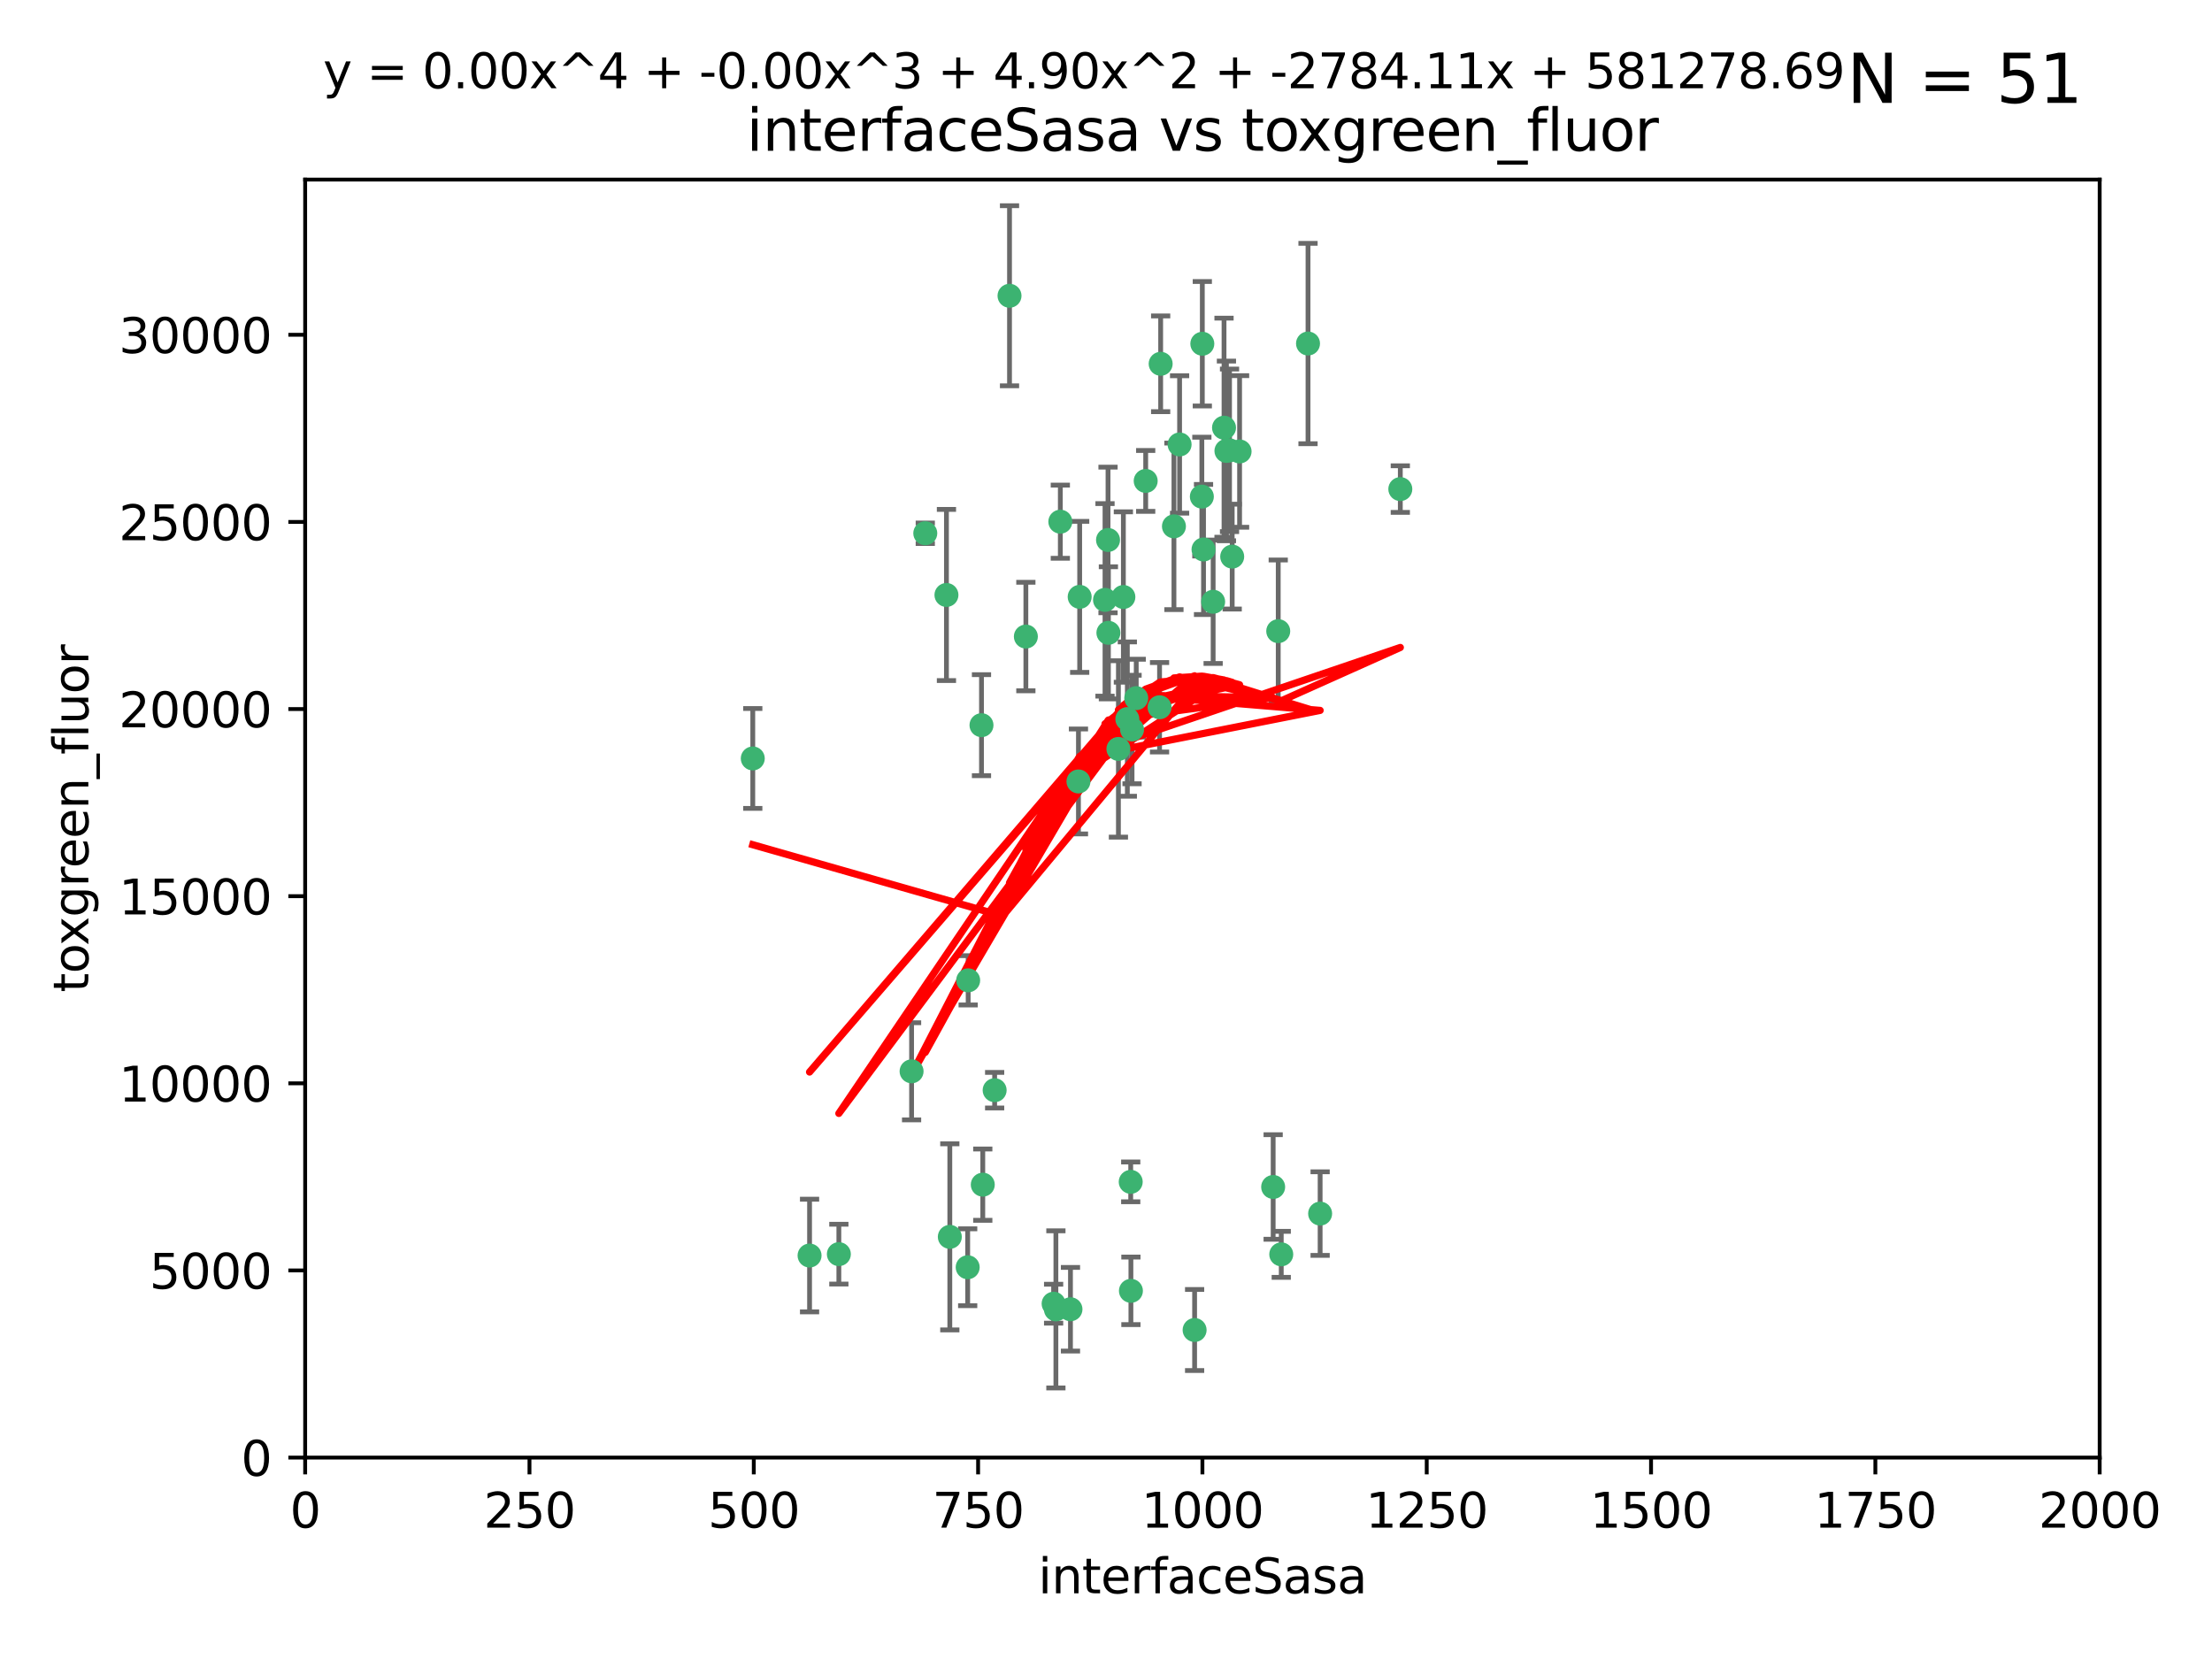 <?xml version="1.0" encoding="utf-8" standalone="no"?>
<!DOCTYPE svg PUBLIC "-//W3C//DTD SVG 1.1//EN"
  "http://www.w3.org/Graphics/SVG/1.1/DTD/svg11.dtd">
<svg xmlns:xlink="http://www.w3.org/1999/xlink" width="460.8pt" height="345.6pt" viewBox="0 0 460.8 345.6" xmlns="http://www.w3.org/2000/svg" version="1.1">
 <defs>
  <style type="text/css">*{stroke-linejoin: round; stroke-linecap: butt}</style>
 </defs>
 <g id="figure_1">
  <g id="patch_1">
   <path d="M 0 345.6 
L 460.8 345.6 
L 460.8 0 
L 0 0 
z
" style="fill: #ffffff"/>
  </g>
  <g id="axes_1">
   <g id="patch_2">
    <path d="M 63.571 303.64 
L 437.4 303.64 
L 437.4 37.411 
L 63.571 37.411 
z
" style="fill: #ffffff"/>
   </g>
   <g id="PathCollection_1">
    <defs>
     <path id="mde6f8f7a21" d="M 0 1.118 
C 0.297 1.118 0.581 1 0.791 0.791 
C 1 0.581 1.118 0.297 1.118 0 
C 1.118 -0.297 1 -0.581 0.791 -0.791 
C 0.581 -1 0.297 -1.118 0 -1.118 
C -0.297 -1.118 -0.581 -1 -0.791 -0.791 
C -1 -0.581 -1.118 -0.297 -1.118 0 
C -1.118 0.297 -1 0.581 -0.791 0.791 
C -0.581 1 -0.297 1.118 0 1.118 
z
" style="stroke: #3cb371"/>
    </defs>
    <g clip-path="url(#pea342c5868)">
     <use xlink:href="#mde6f8f7a21" x="272.484" y="71.562" style="fill: #3cb371; stroke: #3cb371"/>
     <use xlink:href="#mde6f8f7a21" x="266.28" y="131.48" style="fill: #3cb371; stroke: #3cb371"/>
     <use xlink:href="#mde6f8f7a21" x="250.716" y="114.467" style="fill: #3cb371; stroke: #3cb371"/>
     <use xlink:href="#mde6f8f7a21" x="254.987" y="89.097" style="fill: #3cb371; stroke: #3cb371"/>
     <use xlink:href="#mde6f8f7a21" x="220.886" y="108.676" style="fill: #3cb371; stroke: #3cb371"/>
     <use xlink:href="#mde6f8f7a21" x="174.75" y="261.259" style="fill: #3cb371; stroke: #3cb371"/>
     <use xlink:href="#mde6f8f7a21" x="241.787" y="75.786" style="fill: #3cb371; stroke: #3cb371"/>
     <use xlink:href="#mde6f8f7a21" x="252.721" y="125.356" style="fill: #3cb371; stroke: #3cb371"/>
     <use xlink:href="#mde6f8f7a21" x="258.229" y="94.046" style="fill: #3cb371; stroke: #3cb371"/>
     <use xlink:href="#mde6f8f7a21" x="232.987" y="156.019" style="fill: #3cb371; stroke: #3cb371"/>
     <use xlink:href="#mde6f8f7a21" x="241.557" y="147.335" style="fill: #3cb371; stroke: #3cb371"/>
     <use xlink:href="#mde6f8f7a21" x="230.194" y="124.965" style="fill: #3cb371; stroke: #3cb371"/>
     <use xlink:href="#mde6f8f7a21" x="255.489" y="93.933" style="fill: #3cb371; stroke: #3cb371"/>
     <use xlink:href="#mde6f8f7a21" x="256.689" y="115.953" style="fill: #3cb371; stroke: #3cb371"/>
     <use xlink:href="#mde6f8f7a21" x="244.553" y="109.646" style="fill: #3cb371; stroke: #3cb371"/>
     <use xlink:href="#mde6f8f7a21" x="250.368" y="103.453" style="fill: #3cb371; stroke: #3cb371"/>
     <use xlink:href="#mde6f8f7a21" x="256.134" y="93.812" style="fill: #3cb371; stroke: #3cb371"/>
     <use xlink:href="#mde6f8f7a21" x="234.02" y="124.367" style="fill: #3cb371; stroke: #3cb371"/>
     <use xlink:href="#mde6f8f7a21" x="238.669" y="100.184" style="fill: #3cb371; stroke: #3cb371"/>
     <use xlink:href="#mde6f8f7a21" x="245.731" y="92.588" style="fill: #3cb371; stroke: #3cb371"/>
     <use xlink:href="#mde6f8f7a21" x="266.908" y="261.303" style="fill: #3cb371; stroke: #3cb371"/>
     <use xlink:href="#mde6f8f7a21" x="291.711" y="101.886" style="fill: #3cb371; stroke: #3cb371"/>
     <use xlink:href="#mde6f8f7a21" x="224.916" y="124.337" style="fill: #3cb371; stroke: #3cb371"/>
     <use xlink:href="#mde6f8f7a21" x="250.465" y="71.61" style="fill: #3cb371; stroke: #3cb371"/>
     <use xlink:href="#mde6f8f7a21" x="204.462" y="151.067" style="fill: #3cb371; stroke: #3cb371"/>
     <use xlink:href="#mde6f8f7a21" x="201.688" y="204.22" style="fill: #3cb371; stroke: #3cb371"/>
     <use xlink:href="#mde6f8f7a21" x="204.731" y="246.787" style="fill: #3cb371; stroke: #3cb371"/>
     <use xlink:href="#mde6f8f7a21" x="192.753" y="111.087" style="fill: #3cb371; stroke: #3cb371"/>
     <use xlink:href="#mde6f8f7a21" x="230.822" y="112.487" style="fill: #3cb371; stroke: #3cb371"/>
     <use xlink:href="#mde6f8f7a21" x="210.301" y="61.614" style="fill: #3cb371; stroke: #3cb371"/>
     <use xlink:href="#mde6f8f7a21" x="224.662" y="162.792" style="fill: #3cb371; stroke: #3cb371"/>
     <use xlink:href="#mde6f8f7a21" x="275.007" y="252.814" style="fill: #3cb371; stroke: #3cb371"/>
     <use xlink:href="#mde6f8f7a21" x="236.699" y="145.439" style="fill: #3cb371; stroke: #3cb371"/>
     <use xlink:href="#mde6f8f7a21" x="265.222" y="247.267" style="fill: #3cb371; stroke: #3cb371"/>
     <use xlink:href="#mde6f8f7a21" x="230.901" y="131.829" style="fill: #3cb371; stroke: #3cb371"/>
     <use xlink:href="#mde6f8f7a21" x="213.706" y="132.603" style="fill: #3cb371; stroke: #3cb371"/>
     <use xlink:href="#mde6f8f7a21" x="235.59" y="268.906" style="fill: #3cb371; stroke: #3cb371"/>
     <use xlink:href="#mde6f8f7a21" x="201.587" y="263.993" style="fill: #3cb371; stroke: #3cb371"/>
     <use xlink:href="#mde6f8f7a21" x="219.488" y="271.584" style="fill: #3cb371; stroke: #3cb371"/>
     <use xlink:href="#mde6f8f7a21" x="248.859" y="277.063" style="fill: #3cb371; stroke: #3cb371"/>
     <use xlink:href="#mde6f8f7a21" x="235.826" y="151.97" style="fill: #3cb371; stroke: #3cb371"/>
     <use xlink:href="#mde6f8f7a21" x="219.963" y="272.768" style="fill: #3cb371; stroke: #3cb371"/>
     <use xlink:href="#mde6f8f7a21" x="189.899" y="223.176" style="fill: #3cb371; stroke: #3cb371"/>
     <use xlink:href="#mde6f8f7a21" x="197.864" y="257.661" style="fill: #3cb371; stroke: #3cb371"/>
     <use xlink:href="#mde6f8f7a21" x="234.846" y="149.795" style="fill: #3cb371; stroke: #3cb371"/>
     <use xlink:href="#mde6f8f7a21" x="168.647" y="261.551" style="fill: #3cb371; stroke: #3cb371"/>
     <use xlink:href="#mde6f8f7a21" x="223" y="272.741" style="fill: #3cb371; stroke: #3cb371"/>
     <use xlink:href="#mde6f8f7a21" x="197.163" y="123.943" style="fill: #3cb371; stroke: #3cb371"/>
     <use xlink:href="#mde6f8f7a21" x="235.549" y="246.204" style="fill: #3cb371; stroke: #3cb371"/>
     <use xlink:href="#mde6f8f7a21" x="207.202" y="227.107" style="fill: #3cb371; stroke: #3cb371"/>
     <use xlink:href="#mde6f8f7a21" x="156.817" y="157.999" style="fill: #3cb371; stroke: #3cb371"/>
    </g>
   </g>
   <g id="matplotlib.axis_1">
    <g id="xtick_1">
     <g id="line2d_1">
      <defs>
       <path id="m8b18b8b8ef" d="M 0 0 
L 0 3.5 
" style="stroke: #000000; stroke-width: 0.8"/>
      </defs>
      <g>
       <use xlink:href="#m8b18b8b8ef" x="63.571" y="303.64" style="stroke: #000000; stroke-width: 0.8"/>
      </g>
     </g>
     <g id="text_1">
      <!-- 0 -->
      <g transform="translate(60.39 318.238)scale(0.1 -0.1)">
       <defs>
        <path id="DejaVuSans-30" d="M 2034 4250 
Q 1547 4250 1301 3770 
Q 1056 3291 1056 2328 
Q 1056 1369 1301 889 
Q 1547 409 2034 409 
Q 2525 409 2770 889 
Q 3016 1369 3016 2328 
Q 3016 3291 2770 3770 
Q 2525 4250 2034 4250 
z
M 2034 4750 
Q 2819 4750 3233 4129 
Q 3647 3509 3647 2328 
Q 3647 1150 3233 529 
Q 2819 -91 2034 -91 
Q 1250 -91 836 529 
Q 422 1150 422 2328 
Q 422 3509 836 4129 
Q 1250 4750 2034 4750 
z
" transform="scale(0.016)"/>
       </defs>
       <use xlink:href="#DejaVuSans-30"/>
      </g>
     </g>
    </g>
    <g id="xtick_2">
     <g id="line2d_2">
      <g>
       <use xlink:href="#m8b18b8b8ef" x="110.3" y="303.64" style="stroke: #000000; stroke-width: 0.8"/>
      </g>
     </g>
     <g id="text_2">
      <!-- 250 -->
      <g transform="translate(100.756 318.238)scale(0.1 -0.1)">
       <defs>
        <path id="DejaVuSans-32" d="M 1228 531 
L 3431 531 
L 3431 0 
L 469 0 
L 469 531 
Q 828 903 1448 1529 
Q 2069 2156 2228 2338 
Q 2531 2678 2651 2914 
Q 2772 3150 2772 3378 
Q 2772 3750 2511 3984 
Q 2250 4219 1831 4219 
Q 1534 4219 1204 4116 
Q 875 4013 500 3803 
L 500 4441 
Q 881 4594 1212 4672 
Q 1544 4750 1819 4750 
Q 2544 4750 2975 4387 
Q 3406 4025 3406 3419 
Q 3406 3131 3298 2873 
Q 3191 2616 2906 2266 
Q 2828 2175 2409 1742 
Q 1991 1309 1228 531 
z
" transform="scale(0.016)"/>
        <path id="DejaVuSans-35" d="M 691 4666 
L 3169 4666 
L 3169 4134 
L 1269 4134 
L 1269 2991 
Q 1406 3038 1543 3061 
Q 1681 3084 1819 3084 
Q 2600 3084 3056 2656 
Q 3513 2228 3513 1497 
Q 3513 744 3044 326 
Q 2575 -91 1722 -91 
Q 1428 -91 1123 -41 
Q 819 9 494 109 
L 494 744 
Q 775 591 1075 516 
Q 1375 441 1709 441 
Q 2250 441 2565 725 
Q 2881 1009 2881 1497 
Q 2881 1984 2565 2268 
Q 2250 2553 1709 2553 
Q 1456 2553 1204 2497 
Q 953 2441 691 2322 
L 691 4666 
z
" transform="scale(0.016)"/>
       </defs>
       <use xlink:href="#DejaVuSans-32"/>
       <use xlink:href="#DejaVuSans-35" x="63.623"/>
       <use xlink:href="#DejaVuSans-30" x="127.246"/>
      </g>
     </g>
    </g>
    <g id="xtick_3">
     <g id="line2d_3">
      <g>
       <use xlink:href="#m8b18b8b8ef" x="157.028" y="303.64" style="stroke: #000000; stroke-width: 0.8"/>
      </g>
     </g>
     <g id="text_3">
      <!-- 500 -->
      <g transform="translate(147.485 318.238)scale(0.1 -0.1)">
       <use xlink:href="#DejaVuSans-35"/>
       <use xlink:href="#DejaVuSans-30" x="63.623"/>
       <use xlink:href="#DejaVuSans-30" x="127.246"/>
      </g>
     </g>
    </g>
    <g id="xtick_4">
     <g id="line2d_4">
      <g>
       <use xlink:href="#m8b18b8b8ef" x="203.757" y="303.64" style="stroke: #000000; stroke-width: 0.8"/>
      </g>
     </g>
     <g id="text_4">
      <!-- 750 -->
      <g transform="translate(194.213 318.238)scale(0.1 -0.1)">
       <defs>
        <path id="DejaVuSans-37" d="M 525 4666 
L 3525 4666 
L 3525 4397 
L 1831 0 
L 1172 0 
L 2766 4134 
L 525 4134 
L 525 4666 
z
" transform="scale(0.016)"/>
       </defs>
       <use xlink:href="#DejaVuSans-37"/>
       <use xlink:href="#DejaVuSans-35" x="63.623"/>
       <use xlink:href="#DejaVuSans-30" x="127.246"/>
      </g>
     </g>
    </g>
    <g id="xtick_5">
     <g id="line2d_5">
      <g>
       <use xlink:href="#m8b18b8b8ef" x="250.486" y="303.64" style="stroke: #000000; stroke-width: 0.8"/>
      </g>
     </g>
     <g id="text_5">
      <!-- 1000 -->
      <g transform="translate(237.761 318.238)scale(0.1 -0.1)">
       <defs>
        <path id="DejaVuSans-31" d="M 794 531 
L 1825 531 
L 1825 4091 
L 703 3866 
L 703 4441 
L 1819 4666 
L 2450 4666 
L 2450 531 
L 3481 531 
L 3481 0 
L 794 0 
L 794 531 
z
" transform="scale(0.016)"/>
       </defs>
       <use xlink:href="#DejaVuSans-31"/>
       <use xlink:href="#DejaVuSans-30" x="63.623"/>
       <use xlink:href="#DejaVuSans-30" x="127.246"/>
       <use xlink:href="#DejaVuSans-30" x="190.869"/>
      </g>
     </g>
    </g>
    <g id="xtick_6">
     <g id="line2d_6">
      <g>
       <use xlink:href="#m8b18b8b8ef" x="297.214" y="303.64" style="stroke: #000000; stroke-width: 0.8"/>
      </g>
     </g>
     <g id="text_6">
      <!-- 1250 -->
      <g transform="translate(284.489 318.238)scale(0.1 -0.1)">
       <use xlink:href="#DejaVuSans-31"/>
       <use xlink:href="#DejaVuSans-32" x="63.623"/>
       <use xlink:href="#DejaVuSans-35" x="127.246"/>
       <use xlink:href="#DejaVuSans-30" x="190.869"/>
      </g>
     </g>
    </g>
    <g id="xtick_7">
     <g id="line2d_7">
      <g>
       <use xlink:href="#m8b18b8b8ef" x="343.943" y="303.64" style="stroke: #000000; stroke-width: 0.8"/>
      </g>
     </g>
     <g id="text_7">
      <!-- 1500 -->
      <g transform="translate(331.218 318.238)scale(0.1 -0.1)">
       <use xlink:href="#DejaVuSans-31"/>
       <use xlink:href="#DejaVuSans-35" x="63.623"/>
       <use xlink:href="#DejaVuSans-30" x="127.246"/>
       <use xlink:href="#DejaVuSans-30" x="190.869"/>
      </g>
     </g>
    </g>
    <g id="xtick_8">
     <g id="line2d_8">
      <g>
       <use xlink:href="#m8b18b8b8ef" x="390.671" y="303.64" style="stroke: #000000; stroke-width: 0.8"/>
      </g>
     </g>
     <g id="text_8">
      <!-- 1750 -->
      <g transform="translate(377.946 318.238)scale(0.1 -0.1)">
       <use xlink:href="#DejaVuSans-31"/>
       <use xlink:href="#DejaVuSans-37" x="63.623"/>
       <use xlink:href="#DejaVuSans-35" x="127.246"/>
       <use xlink:href="#DejaVuSans-30" x="190.869"/>
      </g>
     </g>
    </g>
    <g id="xtick_9">
     <g id="line2d_9">
      <g>
       <use xlink:href="#m8b18b8b8ef" x="437.4" y="303.64" style="stroke: #000000; stroke-width: 0.8"/>
      </g>
     </g>
     <g id="text_9">
      <!-- 2000 -->
      <g transform="translate(424.675 318.238)scale(0.1 -0.1)">
       <use xlink:href="#DejaVuSans-32"/>
       <use xlink:href="#DejaVuSans-30" x="63.623"/>
       <use xlink:href="#DejaVuSans-30" x="127.246"/>
       <use xlink:href="#DejaVuSans-30" x="190.869"/>
      </g>
     </g>
    </g>
    <g id="text_10">
     <!-- interfaceSasa -->
     <g transform="translate(216.279 331.917)scale(0.1 -0.1)">
      <defs>
       <path id="DejaVuSans-69" d="M 603 3500 
L 1178 3500 
L 1178 0 
L 603 0 
L 603 3500 
z
M 603 4863 
L 1178 4863 
L 1178 4134 
L 603 4134 
L 603 4863 
z
" transform="scale(0.016)"/>
       <path id="DejaVuSans-6e" d="M 3513 2113 
L 3513 0 
L 2938 0 
L 2938 2094 
Q 2938 2591 2744 2837 
Q 2550 3084 2163 3084 
Q 1697 3084 1428 2787 
Q 1159 2491 1159 1978 
L 1159 0 
L 581 0 
L 581 3500 
L 1159 3500 
L 1159 2956 
Q 1366 3272 1645 3428 
Q 1925 3584 2291 3584 
Q 2894 3584 3203 3211 
Q 3513 2838 3513 2113 
z
" transform="scale(0.016)"/>
       <path id="DejaVuSans-74" d="M 1172 4494 
L 1172 3500 
L 2356 3500 
L 2356 3053 
L 1172 3053 
L 1172 1153 
Q 1172 725 1289 603 
Q 1406 481 1766 481 
L 2356 481 
L 2356 0 
L 1766 0 
Q 1100 0 847 248 
Q 594 497 594 1153 
L 594 3053 
L 172 3053 
L 172 3500 
L 594 3500 
L 594 4494 
L 1172 4494 
z
" transform="scale(0.016)"/>
       <path id="DejaVuSans-65" d="M 3597 1894 
L 3597 1613 
L 953 1613 
Q 991 1019 1311 708 
Q 1631 397 2203 397 
Q 2534 397 2845 478 
Q 3156 559 3463 722 
L 3463 178 
Q 3153 47 2828 -22 
Q 2503 -91 2169 -91 
Q 1331 -91 842 396 
Q 353 884 353 1716 
Q 353 2575 817 3079 
Q 1281 3584 2069 3584 
Q 2775 3584 3186 3129 
Q 3597 2675 3597 1894 
z
M 3022 2063 
Q 3016 2534 2758 2815 
Q 2500 3097 2075 3097 
Q 1594 3097 1305 2825 
Q 1016 2553 972 2059 
L 3022 2063 
z
" transform="scale(0.016)"/>
       <path id="DejaVuSans-72" d="M 2631 2963 
Q 2534 3019 2420 3045 
Q 2306 3072 2169 3072 
Q 1681 3072 1420 2755 
Q 1159 2438 1159 1844 
L 1159 0 
L 581 0 
L 581 3500 
L 1159 3500 
L 1159 2956 
Q 1341 3275 1631 3429 
Q 1922 3584 2338 3584 
Q 2397 3584 2469 3576 
Q 2541 3569 2628 3553 
L 2631 2963 
z
" transform="scale(0.016)"/>
       <path id="DejaVuSans-66" d="M 2375 4863 
L 2375 4384 
L 1825 4384 
Q 1516 4384 1395 4259 
Q 1275 4134 1275 3809 
L 1275 3500 
L 2222 3500 
L 2222 3053 
L 1275 3053 
L 1275 0 
L 697 0 
L 697 3053 
L 147 3053 
L 147 3500 
L 697 3500 
L 697 3744 
Q 697 4328 969 4595 
Q 1241 4863 1831 4863 
L 2375 4863 
z
" transform="scale(0.016)"/>
       <path id="DejaVuSans-61" d="M 2194 1759 
Q 1497 1759 1228 1600 
Q 959 1441 959 1056 
Q 959 750 1161 570 
Q 1363 391 1709 391 
Q 2188 391 2477 730 
Q 2766 1069 2766 1631 
L 2766 1759 
L 2194 1759 
z
M 3341 1997 
L 3341 0 
L 2766 0 
L 2766 531 
Q 2569 213 2275 61 
Q 1981 -91 1556 -91 
Q 1019 -91 701 211 
Q 384 513 384 1019 
Q 384 1609 779 1909 
Q 1175 2209 1959 2209 
L 2766 2209 
L 2766 2266 
Q 2766 2663 2505 2880 
Q 2244 3097 1772 3097 
Q 1472 3097 1187 3025 
Q 903 2953 641 2809 
L 641 3341 
Q 956 3463 1253 3523 
Q 1550 3584 1831 3584 
Q 2591 3584 2966 3190 
Q 3341 2797 3341 1997 
z
" transform="scale(0.016)"/>
       <path id="DejaVuSans-63" d="M 3122 3366 
L 3122 2828 
Q 2878 2963 2633 3030 
Q 2388 3097 2138 3097 
Q 1578 3097 1268 2742 
Q 959 2388 959 1747 
Q 959 1106 1268 751 
Q 1578 397 2138 397 
Q 2388 397 2633 464 
Q 2878 531 3122 666 
L 3122 134 
Q 2881 22 2623 -34 
Q 2366 -91 2075 -91 
Q 1284 -91 818 406 
Q 353 903 353 1747 
Q 353 2603 823 3093 
Q 1294 3584 2113 3584 
Q 2378 3584 2631 3529 
Q 2884 3475 3122 3366 
z
" transform="scale(0.016)"/>
       <path id="DejaVuSans-53" d="M 3425 4513 
L 3425 3897 
Q 3066 4069 2747 4153 
Q 2428 4238 2131 4238 
Q 1616 4238 1336 4038 
Q 1056 3838 1056 3469 
Q 1056 3159 1242 3001 
Q 1428 2844 1947 2747 
L 2328 2669 
Q 3034 2534 3370 2195 
Q 3706 1856 3706 1288 
Q 3706 609 3251 259 
Q 2797 -91 1919 -91 
Q 1588 -91 1214 -16 
Q 841 59 441 206 
L 441 856 
Q 825 641 1194 531 
Q 1563 422 1919 422 
Q 2459 422 2753 634 
Q 3047 847 3047 1241 
Q 3047 1584 2836 1778 
Q 2625 1972 2144 2069 
L 1759 2144 
Q 1053 2284 737 2584 
Q 422 2884 422 3419 
Q 422 4038 858 4394 
Q 1294 4750 2059 4750 
Q 2388 4750 2728 4690 
Q 3069 4631 3425 4513 
z
" transform="scale(0.016)"/>
       <path id="DejaVuSans-73" d="M 2834 3397 
L 2834 2853 
Q 2591 2978 2328 3040 
Q 2066 3103 1784 3103 
Q 1356 3103 1142 2972 
Q 928 2841 928 2578 
Q 928 2378 1081 2264 
Q 1234 2150 1697 2047 
L 1894 2003 
Q 2506 1872 2764 1633 
Q 3022 1394 3022 966 
Q 3022 478 2636 193 
Q 2250 -91 1575 -91 
Q 1294 -91 989 -36 
Q 684 19 347 128 
L 347 722 
Q 666 556 975 473 
Q 1284 391 1588 391 
Q 1994 391 2212 530 
Q 2431 669 2431 922 
Q 2431 1156 2273 1281 
Q 2116 1406 1581 1522 
L 1381 1569 
Q 847 1681 609 1914 
Q 372 2147 372 2553 
Q 372 3047 722 3315 
Q 1072 3584 1716 3584 
Q 2034 3584 2315 3537 
Q 2597 3491 2834 3397 
z
" transform="scale(0.016)"/>
      </defs>
      <use xlink:href="#DejaVuSans-69"/>
      <use xlink:href="#DejaVuSans-6e" x="27.783"/>
      <use xlink:href="#DejaVuSans-74" x="91.162"/>
      <use xlink:href="#DejaVuSans-65" x="130.371"/>
      <use xlink:href="#DejaVuSans-72" x="191.895"/>
      <use xlink:href="#DejaVuSans-66" x="233.008"/>
      <use xlink:href="#DejaVuSans-61" x="268.213"/>
      <use xlink:href="#DejaVuSans-63" x="329.492"/>
      <use xlink:href="#DejaVuSans-65" x="384.473"/>
      <use xlink:href="#DejaVuSans-53" x="445.996"/>
      <use xlink:href="#DejaVuSans-61" x="509.473"/>
      <use xlink:href="#DejaVuSans-73" x="570.752"/>
      <use xlink:href="#DejaVuSans-61" x="622.852"/>
     </g>
    </g>
   </g>
   <g id="matplotlib.axis_2">
    <g id="ytick_1">
     <g id="line2d_10">
      <defs>
       <path id="m5bfce5a4f8" d="M 0 0 
L -3.5 0 
" style="stroke: #000000; stroke-width: 0.8"/>
      </defs>
      <g>
       <use xlink:href="#m5bfce5a4f8" x="63.571" y="303.64" style="stroke: #000000; stroke-width: 0.8"/>
      </g>
     </g>
     <g id="text_11">
      <!-- 0 -->
      <g transform="translate(50.209 307.439)scale(0.1 -0.1)">
       <use xlink:href="#DejaVuSans-30"/>
      </g>
     </g>
    </g>
    <g id="ytick_2">
     <g id="line2d_11">
      <g>
       <use xlink:href="#m5bfce5a4f8" x="63.571" y="264.657" style="stroke: #000000; stroke-width: 0.8"/>
      </g>
     </g>
     <g id="text_12">
      <!-- 5000 -->
      <g transform="translate(31.121 268.457)scale(0.1 -0.1)">
       <use xlink:href="#DejaVuSans-35"/>
       <use xlink:href="#DejaVuSans-30" x="63.623"/>
       <use xlink:href="#DejaVuSans-30" x="127.246"/>
       <use xlink:href="#DejaVuSans-30" x="190.869"/>
      </g>
     </g>
    </g>
    <g id="ytick_3">
     <g id="line2d_12">
      <g>
       <use xlink:href="#m5bfce5a4f8" x="63.571" y="225.675" style="stroke: #000000; stroke-width: 0.8"/>
      </g>
     </g>
     <g id="text_13">
      <!-- 10000 -->
      <g transform="translate(24.759 229.474)scale(0.1 -0.1)">
       <use xlink:href="#DejaVuSans-31"/>
       <use xlink:href="#DejaVuSans-30" x="63.623"/>
       <use xlink:href="#DejaVuSans-30" x="127.246"/>
       <use xlink:href="#DejaVuSans-30" x="190.869"/>
       <use xlink:href="#DejaVuSans-30" x="254.492"/>
      </g>
     </g>
    </g>
    <g id="ytick_4">
     <g id="line2d_13">
      <g>
       <use xlink:href="#m5bfce5a4f8" x="63.571" y="186.692" style="stroke: #000000; stroke-width: 0.8"/>
      </g>
     </g>
     <g id="text_14">
      <!-- 15000 -->
      <g transform="translate(24.759 190.492)scale(0.1 -0.1)">
       <use xlink:href="#DejaVuSans-31"/>
       <use xlink:href="#DejaVuSans-35" x="63.623"/>
       <use xlink:href="#DejaVuSans-30" x="127.246"/>
       <use xlink:href="#DejaVuSans-30" x="190.869"/>
       <use xlink:href="#DejaVuSans-30" x="254.492"/>
      </g>
     </g>
    </g>
    <g id="ytick_5">
     <g id="line2d_14">
      <g>
       <use xlink:href="#m5bfce5a4f8" x="63.571" y="147.71" style="stroke: #000000; stroke-width: 0.8"/>
      </g>
     </g>
     <g id="text_15">
      <!-- 20000 -->
      <g transform="translate(24.759 151.509)scale(0.1 -0.1)">
       <use xlink:href="#DejaVuSans-32"/>
       <use xlink:href="#DejaVuSans-30" x="63.623"/>
       <use xlink:href="#DejaVuSans-30" x="127.246"/>
       <use xlink:href="#DejaVuSans-30" x="190.869"/>
       <use xlink:href="#DejaVuSans-30" x="254.492"/>
      </g>
     </g>
    </g>
    <g id="ytick_6">
     <g id="line2d_15">
      <g>
       <use xlink:href="#m5bfce5a4f8" x="63.571" y="108.727" style="stroke: #000000; stroke-width: 0.8"/>
      </g>
     </g>
     <g id="text_16">
      <!-- 25000 -->
      <g transform="translate(24.759 112.527)scale(0.1 -0.1)">
       <use xlink:href="#DejaVuSans-32"/>
       <use xlink:href="#DejaVuSans-35" x="63.623"/>
       <use xlink:href="#DejaVuSans-30" x="127.246"/>
       <use xlink:href="#DejaVuSans-30" x="190.869"/>
       <use xlink:href="#DejaVuSans-30" x="254.492"/>
      </g>
     </g>
    </g>
    <g id="ytick_7">
     <g id="line2d_16">
      <g>
       <use xlink:href="#m5bfce5a4f8" x="63.571" y="69.745" style="stroke: #000000; stroke-width: 0.8"/>
      </g>
     </g>
     <g id="text_17">
      <!-- 30000 -->
      <g transform="translate(24.759 73.544)scale(0.1 -0.1)">
       <defs>
        <path id="DejaVuSans-33" d="M 2597 2516 
Q 3050 2419 3304 2112 
Q 3559 1806 3559 1356 
Q 3559 666 3084 287 
Q 2609 -91 1734 -91 
Q 1441 -91 1130 -33 
Q 819 25 488 141 
L 488 750 
Q 750 597 1062 519 
Q 1375 441 1716 441 
Q 2309 441 2620 675 
Q 2931 909 2931 1356 
Q 2931 1769 2642 2001 
Q 2353 2234 1838 2234 
L 1294 2234 
L 1294 2753 
L 1863 2753 
Q 2328 2753 2575 2939 
Q 2822 3125 2822 3475 
Q 2822 3834 2567 4026 
Q 2313 4219 1838 4219 
Q 1578 4219 1281 4162 
Q 984 4106 628 3988 
L 628 4550 
Q 988 4650 1302 4700 
Q 1616 4750 1894 4750 
Q 2613 4750 3031 4423 
Q 3450 4097 3450 3541 
Q 3450 3153 3228 2886 
Q 3006 2619 2597 2516 
z
" transform="scale(0.016)"/>
       </defs>
       <use xlink:href="#DejaVuSans-33"/>
       <use xlink:href="#DejaVuSans-30" x="63.623"/>
       <use xlink:href="#DejaVuSans-30" x="127.246"/>
       <use xlink:href="#DejaVuSans-30" x="190.869"/>
       <use xlink:href="#DejaVuSans-30" x="254.492"/>
      </g>
     </g>
    </g>
    <g id="text_18">
     <!-- toxgreen_fluor -->
     <g transform="translate(18.401 206.72)rotate(-90)scale(0.1 -0.1)">
      <defs>
       <path id="DejaVuSans-6f" d="M 1959 3097 
Q 1497 3097 1228 2736 
Q 959 2375 959 1747 
Q 959 1119 1226 758 
Q 1494 397 1959 397 
Q 2419 397 2687 759 
Q 2956 1122 2956 1747 
Q 2956 2369 2687 2733 
Q 2419 3097 1959 3097 
z
M 1959 3584 
Q 2709 3584 3137 3096 
Q 3566 2609 3566 1747 
Q 3566 888 3137 398 
Q 2709 -91 1959 -91 
Q 1206 -91 779 398 
Q 353 888 353 1747 
Q 353 2609 779 3096 
Q 1206 3584 1959 3584 
z
" transform="scale(0.016)"/>
       <path id="DejaVuSans-78" d="M 3513 3500 
L 2247 1797 
L 3578 0 
L 2900 0 
L 1881 1375 
L 863 0 
L 184 0 
L 1544 1831 
L 300 3500 
L 978 3500 
L 1906 2253 
L 2834 3500 
L 3513 3500 
z
" transform="scale(0.016)"/>
       <path id="DejaVuSans-67" d="M 2906 1791 
Q 2906 2416 2648 2759 
Q 2391 3103 1925 3103 
Q 1463 3103 1205 2759 
Q 947 2416 947 1791 
Q 947 1169 1205 825 
Q 1463 481 1925 481 
Q 2391 481 2648 825 
Q 2906 1169 2906 1791 
z
M 3481 434 
Q 3481 -459 3084 -895 
Q 2688 -1331 1869 -1331 
Q 1566 -1331 1297 -1286 
Q 1028 -1241 775 -1147 
L 775 -588 
Q 1028 -725 1275 -790 
Q 1522 -856 1778 -856 
Q 2344 -856 2625 -561 
Q 2906 -266 2906 331 
L 2906 616 
Q 2728 306 2450 153 
Q 2172 0 1784 0 
Q 1141 0 747 490 
Q 353 981 353 1791 
Q 353 2603 747 3093 
Q 1141 3584 1784 3584 
Q 2172 3584 2450 3431 
Q 2728 3278 2906 2969 
L 2906 3500 
L 3481 3500 
L 3481 434 
z
" transform="scale(0.016)"/>
       <path id="DejaVuSans-5f" d="M 3263 -1063 
L 3263 -1509 
L -63 -1509 
L -63 -1063 
L 3263 -1063 
z
" transform="scale(0.016)"/>
       <path id="DejaVuSans-6c" d="M 603 4863 
L 1178 4863 
L 1178 0 
L 603 0 
L 603 4863 
z
" transform="scale(0.016)"/>
       <path id="DejaVuSans-75" d="M 544 1381 
L 544 3500 
L 1119 3500 
L 1119 1403 
Q 1119 906 1312 657 
Q 1506 409 1894 409 
Q 2359 409 2629 706 
Q 2900 1003 2900 1516 
L 2900 3500 
L 3475 3500 
L 3475 0 
L 2900 0 
L 2900 538 
Q 2691 219 2414 64 
Q 2138 -91 1772 -91 
Q 1169 -91 856 284 
Q 544 659 544 1381 
z
M 1991 3584 
L 1991 3584 
z
" transform="scale(0.016)"/>
      </defs>
      <use xlink:href="#DejaVuSans-74"/>
      <use xlink:href="#DejaVuSans-6f" x="39.209"/>
      <use xlink:href="#DejaVuSans-78" x="97.266"/>
      <use xlink:href="#DejaVuSans-67" x="156.445"/>
      <use xlink:href="#DejaVuSans-72" x="219.922"/>
      <use xlink:href="#DejaVuSans-65" x="258.785"/>
      <use xlink:href="#DejaVuSans-65" x="320.309"/>
      <use xlink:href="#DejaVuSans-6e" x="381.832"/>
      <use xlink:href="#DejaVuSans-5f" x="445.211"/>
      <use xlink:href="#DejaVuSans-66" x="495.211"/>
      <use xlink:href="#DejaVuSans-6c" x="530.416"/>
      <use xlink:href="#DejaVuSans-75" x="558.199"/>
      <use xlink:href="#DejaVuSans-6f" x="621.578"/>
      <use xlink:href="#DejaVuSans-72" x="682.76"/>
     </g>
    </g>
   </g>
   <g id="LineCollection_1">
    <path d="M 272.484 92.434 
L 272.484 50.691 
" clip-path="url(#pea342c5868)" style="fill: none; stroke: #696969"/>
    <path d="M 266.28 146.307 
L 266.28 116.654 
" clip-path="url(#pea342c5868)" style="fill: none; stroke: #696969"/>
    <path d="M 250.716 128.017 
L 250.716 100.917 
" clip-path="url(#pea342c5868)" style="fill: none; stroke: #696969"/>
    <path d="M 254.987 111.917 
L 254.987 66.277 
" clip-path="url(#pea342c5868)" style="fill: none; stroke: #696969"/>
    <path d="M 220.886 116.296 
L 220.886 101.057 
" clip-path="url(#pea342c5868)" style="fill: none; stroke: #696969"/>
    <path d="M 174.75 267.49 
L 174.75 255.028 
" clip-path="url(#pea342c5868)" style="fill: none; stroke: #696969"/>
    <path d="M 241.787 85.756 
L 241.787 65.815 
" clip-path="url(#pea342c5868)" style="fill: none; stroke: #696969"/>
    <path d="M 252.721 138.211 
L 252.721 112.501 
" clip-path="url(#pea342c5868)" style="fill: none; stroke: #696969"/>
    <path d="M 258.229 109.836 
L 258.229 78.257 
" clip-path="url(#pea342c5868)" style="fill: none; stroke: #696969"/>
    <path d="M 232.987 174.39 
L 232.987 137.647 
" clip-path="url(#pea342c5868)" style="fill: none; stroke: #696969"/>
    <path d="M 241.557 156.65 
L 241.557 138.02 
" clip-path="url(#pea342c5868)" style="fill: none; stroke: #696969"/>
    <path d="M 230.194 145.018 
L 230.194 104.912 
" clip-path="url(#pea342c5868)" style="fill: none; stroke: #696969"/>
    <path d="M 255.489 112.649 
L 255.489 75.218 
" clip-path="url(#pea342c5868)" style="fill: none; stroke: #696969"/>
    <path d="M 256.689 126.872 
L 256.689 105.035 
" clip-path="url(#pea342c5868)" style="fill: none; stroke: #696969"/>
    <path d="M 244.553 126.988 
L 244.553 92.305 
" clip-path="url(#pea342c5868)" style="fill: none; stroke: #696969"/>
    <path d="M 250.368 115.826 
L 250.368 91.08 
" clip-path="url(#pea342c5868)" style="fill: none; stroke: #696969"/>
    <path d="M 256.134 110.745 
L 256.134 76.878 
" clip-path="url(#pea342c5868)" style="fill: none; stroke: #696969"/>
    <path d="M 234.02 142.114 
L 234.02 106.621 
" clip-path="url(#pea342c5868)" style="fill: none; stroke: #696969"/>
    <path d="M 238.669 106.525 
L 238.669 93.844 
" clip-path="url(#pea342c5868)" style="fill: none; stroke: #696969"/>
    <path d="M 245.731 106.902 
L 245.731 78.274 
" clip-path="url(#pea342c5868)" style="fill: none; stroke: #696969"/>
    <path d="M 266.908 266.097 
L 266.908 256.51 
" clip-path="url(#pea342c5868)" style="fill: none; stroke: #696969"/>
    <path d="M 291.711 106.741 
L 291.711 97.032 
" clip-path="url(#pea342c5868)" style="fill: none; stroke: #696969"/>
    <path d="M 224.916 140.07 
L 224.916 108.604 
" clip-path="url(#pea342c5868)" style="fill: none; stroke: #696969"/>
    <path d="M 250.465 84.576 
L 250.465 58.645 
" clip-path="url(#pea342c5868)" style="fill: none; stroke: #696969"/>
    <path d="M 204.462 161.588 
L 204.462 140.547 
" clip-path="url(#pea342c5868)" style="fill: none; stroke: #696969"/>
    <path d="M 201.688 209.352 
L 201.688 199.087 
" clip-path="url(#pea342c5868)" style="fill: none; stroke: #696969"/>
    <path d="M 204.731 254.215 
L 204.731 239.358 
" clip-path="url(#pea342c5868)" style="fill: none; stroke: #696969"/>
    <path d="M 192.753 113.226 
L 192.753 108.949 
" clip-path="url(#pea342c5868)" style="fill: none; stroke: #696969"/>
    <path d="M 230.822 127.655 
L 230.822 97.319 
" clip-path="url(#pea342c5868)" style="fill: none; stroke: #696969"/>
    <path d="M 210.301 80.373 
L 210.301 42.855 
" clip-path="url(#pea342c5868)" style="fill: none; stroke: #696969"/>
    <path d="M 224.662 173.718 
L 224.662 151.865 
" clip-path="url(#pea342c5868)" style="fill: none; stroke: #696969"/>
    <path d="M 275.007 261.522 
L 275.007 244.105 
" clip-path="url(#pea342c5868)" style="fill: none; stroke: #696969"/>
    <path d="M 236.699 153.546 
L 236.699 137.331 
" clip-path="url(#pea342c5868)" style="fill: none; stroke: #696969"/>
    <path d="M 265.222 258.157 
L 265.222 236.377 
" clip-path="url(#pea342c5868)" style="fill: none; stroke: #696969"/>
    <path d="M 230.901 145.591 
L 230.901 118.067 
" clip-path="url(#pea342c5868)" style="fill: none; stroke: #696969"/>
    <path d="M 213.706 143.904 
L 213.706 121.303 
" clip-path="url(#pea342c5868)" style="fill: none; stroke: #696969"/>
    <path d="M 235.59 275.94 
L 235.59 261.871 
" clip-path="url(#pea342c5868)" style="fill: none; stroke: #696969"/>
    <path d="M 201.587 272.003 
L 201.587 255.982 
" clip-path="url(#pea342c5868)" style="fill: none; stroke: #696969"/>
    <path d="M 219.488 275.64 
L 219.488 267.529 
" clip-path="url(#pea342c5868)" style="fill: none; stroke: #696969"/>
    <path d="M 248.859 285.505 
L 248.859 268.621 
" clip-path="url(#pea342c5868)" style="fill: none; stroke: #696969"/>
    <path d="M 235.826 163.271 
L 235.826 140.669 
" clip-path="url(#pea342c5868)" style="fill: none; stroke: #696969"/>
    <path d="M 219.963 289.135 
L 219.963 256.401 
" clip-path="url(#pea342c5868)" style="fill: none; stroke: #696969"/>
    <path d="M 189.899 233.292 
L 189.899 213.059 
" clip-path="url(#pea342c5868)" style="fill: none; stroke: #696969"/>
    <path d="M 197.864 277.044 
L 197.864 238.278 
" clip-path="url(#pea342c5868)" style="fill: none; stroke: #696969"/>
    <path d="M 234.846 165.867 
L 234.846 133.723 
" clip-path="url(#pea342c5868)" style="fill: none; stroke: #696969"/>
    <path d="M 168.647 273.286 
L 168.647 249.816 
" clip-path="url(#pea342c5868)" style="fill: none; stroke: #696969"/>
    <path d="M 223 281.454 
L 223 264.027 
" clip-path="url(#pea342c5868)" style="fill: none; stroke: #696969"/>
    <path d="M 197.163 141.769 
L 197.163 106.117 
" clip-path="url(#pea342c5868)" style="fill: none; stroke: #696969"/>
    <path d="M 235.549 250.348 
L 235.549 242.06 
" clip-path="url(#pea342c5868)" style="fill: none; stroke: #696969"/>
    <path d="M 207.202 230.811 
L 207.202 223.403 
" clip-path="url(#pea342c5868)" style="fill: none; stroke: #696969"/>
    <path d="M 156.817 168.403 
L 156.817 147.594 
" clip-path="url(#pea342c5868)" style="fill: none; stroke: #696969"/>
   </g>
   <g id="line2d_17">
    <defs>
     <path id="m90136eb4bb" d="M 2 0 
L -2 -0 
" style="stroke: #696969"/>
    </defs>
    <g clip-path="url(#pea342c5868)">
     <use xlink:href="#m90136eb4bb" x="272.484" y="92.434" style="fill: #696969; stroke: #696969"/>
     <use xlink:href="#m90136eb4bb" x="266.28" y="146.307" style="fill: #696969; stroke: #696969"/>
     <use xlink:href="#m90136eb4bb" x="250.716" y="128.017" style="fill: #696969; stroke: #696969"/>
     <use xlink:href="#m90136eb4bb" x="254.987" y="111.917" style="fill: #696969; stroke: #696969"/>
     <use xlink:href="#m90136eb4bb" x="220.886" y="116.296" style="fill: #696969; stroke: #696969"/>
     <use xlink:href="#m90136eb4bb" x="174.75" y="267.49" style="fill: #696969; stroke: #696969"/>
     <use xlink:href="#m90136eb4bb" x="241.787" y="85.756" style="fill: #696969; stroke: #696969"/>
     <use xlink:href="#m90136eb4bb" x="252.721" y="138.211" style="fill: #696969; stroke: #696969"/>
     <use xlink:href="#m90136eb4bb" x="258.229" y="109.836" style="fill: #696969; stroke: #696969"/>
     <use xlink:href="#m90136eb4bb" x="232.987" y="174.39" style="fill: #696969; stroke: #696969"/>
     <use xlink:href="#m90136eb4bb" x="241.557" y="156.65" style="fill: #696969; stroke: #696969"/>
     <use xlink:href="#m90136eb4bb" x="230.194" y="145.018" style="fill: #696969; stroke: #696969"/>
     <use xlink:href="#m90136eb4bb" x="255.489" y="112.649" style="fill: #696969; stroke: #696969"/>
     <use xlink:href="#m90136eb4bb" x="256.689" y="126.872" style="fill: #696969; stroke: #696969"/>
     <use xlink:href="#m90136eb4bb" x="244.553" y="126.988" style="fill: #696969; stroke: #696969"/>
     <use xlink:href="#m90136eb4bb" x="250.368" y="115.826" style="fill: #696969; stroke: #696969"/>
     <use xlink:href="#m90136eb4bb" x="256.134" y="110.745" style="fill: #696969; stroke: #696969"/>
     <use xlink:href="#m90136eb4bb" x="234.02" y="142.114" style="fill: #696969; stroke: #696969"/>
     <use xlink:href="#m90136eb4bb" x="238.669" y="106.525" style="fill: #696969; stroke: #696969"/>
     <use xlink:href="#m90136eb4bb" x="245.731" y="106.902" style="fill: #696969; stroke: #696969"/>
     <use xlink:href="#m90136eb4bb" x="266.908" y="266.097" style="fill: #696969; stroke: #696969"/>
     <use xlink:href="#m90136eb4bb" x="291.711" y="106.741" style="fill: #696969; stroke: #696969"/>
     <use xlink:href="#m90136eb4bb" x="224.916" y="140.07" style="fill: #696969; stroke: #696969"/>
     <use xlink:href="#m90136eb4bb" x="250.465" y="84.576" style="fill: #696969; stroke: #696969"/>
     <use xlink:href="#m90136eb4bb" x="204.462" y="161.588" style="fill: #696969; stroke: #696969"/>
     <use xlink:href="#m90136eb4bb" x="201.688" y="209.352" style="fill: #696969; stroke: #696969"/>
     <use xlink:href="#m90136eb4bb" x="204.731" y="254.215" style="fill: #696969; stroke: #696969"/>
     <use xlink:href="#m90136eb4bb" x="192.753" y="113.226" style="fill: #696969; stroke: #696969"/>
     <use xlink:href="#m90136eb4bb" x="230.822" y="127.655" style="fill: #696969; stroke: #696969"/>
     <use xlink:href="#m90136eb4bb" x="210.301" y="80.373" style="fill: #696969; stroke: #696969"/>
     <use xlink:href="#m90136eb4bb" x="224.662" y="173.718" style="fill: #696969; stroke: #696969"/>
     <use xlink:href="#m90136eb4bb" x="275.007" y="261.522" style="fill: #696969; stroke: #696969"/>
     <use xlink:href="#m90136eb4bb" x="236.699" y="153.546" style="fill: #696969; stroke: #696969"/>
     <use xlink:href="#m90136eb4bb" x="265.222" y="258.157" style="fill: #696969; stroke: #696969"/>
     <use xlink:href="#m90136eb4bb" x="230.901" y="145.591" style="fill: #696969; stroke: #696969"/>
     <use xlink:href="#m90136eb4bb" x="213.706" y="143.904" style="fill: #696969; stroke: #696969"/>
     <use xlink:href="#m90136eb4bb" x="235.59" y="275.94" style="fill: #696969; stroke: #696969"/>
     <use xlink:href="#m90136eb4bb" x="201.587" y="272.003" style="fill: #696969; stroke: #696969"/>
     <use xlink:href="#m90136eb4bb" x="219.488" y="275.64" style="fill: #696969; stroke: #696969"/>
     <use xlink:href="#m90136eb4bb" x="248.859" y="285.505" style="fill: #696969; stroke: #696969"/>
     <use xlink:href="#m90136eb4bb" x="235.826" y="163.271" style="fill: #696969; stroke: #696969"/>
     <use xlink:href="#m90136eb4bb" x="219.963" y="289.135" style="fill: #696969; stroke: #696969"/>
     <use xlink:href="#m90136eb4bb" x="189.899" y="233.292" style="fill: #696969; stroke: #696969"/>
     <use xlink:href="#m90136eb4bb" x="197.864" y="277.044" style="fill: #696969; stroke: #696969"/>
     <use xlink:href="#m90136eb4bb" x="234.846" y="165.867" style="fill: #696969; stroke: #696969"/>
     <use xlink:href="#m90136eb4bb" x="168.647" y="273.286" style="fill: #696969; stroke: #696969"/>
     <use xlink:href="#m90136eb4bb" x="223" y="281.454" style="fill: #696969; stroke: #696969"/>
     <use xlink:href="#m90136eb4bb" x="197.163" y="141.769" style="fill: #696969; stroke: #696969"/>
     <use xlink:href="#m90136eb4bb" x="235.549" y="250.348" style="fill: #696969; stroke: #696969"/>
     <use xlink:href="#m90136eb4bb" x="207.202" y="230.811" style="fill: #696969; stroke: #696969"/>
     <use xlink:href="#m90136eb4bb" x="156.817" y="168.403" style="fill: #696969; stroke: #696969"/>
    </g>
   </g>
   <g id="line2d_18">
    <g clip-path="url(#pea342c5868)">
     <use xlink:href="#m90136eb4bb" x="272.484" y="50.691" style="fill: #696969; stroke: #696969"/>
     <use xlink:href="#m90136eb4bb" x="266.28" y="116.654" style="fill: #696969; stroke: #696969"/>
     <use xlink:href="#m90136eb4bb" x="250.716" y="100.917" style="fill: #696969; stroke: #696969"/>
     <use xlink:href="#m90136eb4bb" x="254.987" y="66.277" style="fill: #696969; stroke: #696969"/>
     <use xlink:href="#m90136eb4bb" x="220.886" y="101.057" style="fill: #696969; stroke: #696969"/>
     <use xlink:href="#m90136eb4bb" x="174.75" y="255.028" style="fill: #696969; stroke: #696969"/>
     <use xlink:href="#m90136eb4bb" x="241.787" y="65.815" style="fill: #696969; stroke: #696969"/>
     <use xlink:href="#m90136eb4bb" x="252.721" y="112.501" style="fill: #696969; stroke: #696969"/>
     <use xlink:href="#m90136eb4bb" x="258.229" y="78.257" style="fill: #696969; stroke: #696969"/>
     <use xlink:href="#m90136eb4bb" x="232.987" y="137.647" style="fill: #696969; stroke: #696969"/>
     <use xlink:href="#m90136eb4bb" x="241.557" y="138.02" style="fill: #696969; stroke: #696969"/>
     <use xlink:href="#m90136eb4bb" x="230.194" y="104.912" style="fill: #696969; stroke: #696969"/>
     <use xlink:href="#m90136eb4bb" x="255.489" y="75.218" style="fill: #696969; stroke: #696969"/>
     <use xlink:href="#m90136eb4bb" x="256.689" y="105.035" style="fill: #696969; stroke: #696969"/>
     <use xlink:href="#m90136eb4bb" x="244.553" y="92.305" style="fill: #696969; stroke: #696969"/>
     <use xlink:href="#m90136eb4bb" x="250.368" y="91.08" style="fill: #696969; stroke: #696969"/>
     <use xlink:href="#m90136eb4bb" x="256.134" y="76.878" style="fill: #696969; stroke: #696969"/>
     <use xlink:href="#m90136eb4bb" x="234.02" y="106.621" style="fill: #696969; stroke: #696969"/>
     <use xlink:href="#m90136eb4bb" x="238.669" y="93.844" style="fill: #696969; stroke: #696969"/>
     <use xlink:href="#m90136eb4bb" x="245.731" y="78.274" style="fill: #696969; stroke: #696969"/>
     <use xlink:href="#m90136eb4bb" x="266.908" y="256.51" style="fill: #696969; stroke: #696969"/>
     <use xlink:href="#m90136eb4bb" x="291.711" y="97.032" style="fill: #696969; stroke: #696969"/>
     <use xlink:href="#m90136eb4bb" x="224.916" y="108.604" style="fill: #696969; stroke: #696969"/>
     <use xlink:href="#m90136eb4bb" x="250.465" y="58.645" style="fill: #696969; stroke: #696969"/>
     <use xlink:href="#m90136eb4bb" x="204.462" y="140.547" style="fill: #696969; stroke: #696969"/>
     <use xlink:href="#m90136eb4bb" x="201.688" y="199.087" style="fill: #696969; stroke: #696969"/>
     <use xlink:href="#m90136eb4bb" x="204.731" y="239.358" style="fill: #696969; stroke: #696969"/>
     <use xlink:href="#m90136eb4bb" x="192.753" y="108.949" style="fill: #696969; stroke: #696969"/>
     <use xlink:href="#m90136eb4bb" x="230.822" y="97.319" style="fill: #696969; stroke: #696969"/>
     <use xlink:href="#m90136eb4bb" x="210.301" y="42.855" style="fill: #696969; stroke: #696969"/>
     <use xlink:href="#m90136eb4bb" x="224.662" y="151.865" style="fill: #696969; stroke: #696969"/>
     <use xlink:href="#m90136eb4bb" x="275.007" y="244.105" style="fill: #696969; stroke: #696969"/>
     <use xlink:href="#m90136eb4bb" x="236.699" y="137.331" style="fill: #696969; stroke: #696969"/>
     <use xlink:href="#m90136eb4bb" x="265.222" y="236.377" style="fill: #696969; stroke: #696969"/>
     <use xlink:href="#m90136eb4bb" x="230.901" y="118.067" style="fill: #696969; stroke: #696969"/>
     <use xlink:href="#m90136eb4bb" x="213.706" y="121.303" style="fill: #696969; stroke: #696969"/>
     <use xlink:href="#m90136eb4bb" x="235.59" y="261.871" style="fill: #696969; stroke: #696969"/>
     <use xlink:href="#m90136eb4bb" x="201.587" y="255.982" style="fill: #696969; stroke: #696969"/>
     <use xlink:href="#m90136eb4bb" x="219.488" y="267.529" style="fill: #696969; stroke: #696969"/>
     <use xlink:href="#m90136eb4bb" x="248.859" y="268.621" style="fill: #696969; stroke: #696969"/>
     <use xlink:href="#m90136eb4bb" x="235.826" y="140.669" style="fill: #696969; stroke: #696969"/>
     <use xlink:href="#m90136eb4bb" x="219.963" y="256.401" style="fill: #696969; stroke: #696969"/>
     <use xlink:href="#m90136eb4bb" x="189.899" y="213.059" style="fill: #696969; stroke: #696969"/>
     <use xlink:href="#m90136eb4bb" x="197.864" y="238.278" style="fill: #696969; stroke: #696969"/>
     <use xlink:href="#m90136eb4bb" x="234.846" y="133.723" style="fill: #696969; stroke: #696969"/>
     <use xlink:href="#m90136eb4bb" x="168.647" y="249.816" style="fill: #696969; stroke: #696969"/>
     <use xlink:href="#m90136eb4bb" x="223" y="264.027" style="fill: #696969; stroke: #696969"/>
     <use xlink:href="#m90136eb4bb" x="197.163" y="106.117" style="fill: #696969; stroke: #696969"/>
     <use xlink:href="#m90136eb4bb" x="235.549" y="242.06" style="fill: #696969; stroke: #696969"/>
     <use xlink:href="#m90136eb4bb" x="207.202" y="223.403" style="fill: #696969; stroke: #696969"/>
     <use xlink:href="#m90136eb4bb" x="156.817" y="147.594" style="fill: #696969; stroke: #696969"/>
    </g>
   </g>
   <g id="line2d_19">
    <path d="M 272.484 147.66 
L 266.28 145.758 
L 250.716 140.88 
L 254.987 141.653 
L 220.886 163.863 
L 174.75 231.945 
L 241.787 142.063 
L 252.721 141.155 
L 258.229 142.643 
L 232.987 147.882 
L 241.557 142.153 
L 230.194 150.773 
L 255.489 141.787 
L 256.689 142.138 
L 244.553 141.229 
L 250.368 140.85 
L 256.134 141.97 
L 234.02 146.94 
L 238.669 143.56 
L 245.731 141.008 
L 266.908 145.995 
L 291.711 134.879 
L 224.916 157.574 
L 250.465 140.858 
L 204.462 196.137 
L 201.688 201.961 
L 204.731 195.569 
L 192.753 219.23 
L 230.822 150.079 
L 210.301 183.886 
L 224.662 157.944 
L 275.007 147.99 
L 236.699 144.822 
L 265.222 145.347 
L 230.901 149.994 
L 213.706 177.009 
L 235.59 145.642 
L 201.587 202.171 
L 219.488 166.244 
L 248.859 140.784 
L 235.826 145.461 
L 219.963 165.425 
L 189.899 223.799 
L 197.864 209.748 
L 234.846 146.237 
L 168.647 223.32 
L 223 160.453 
L 197.163 211.125 
L 235.549 145.674 
L 207.202 190.352 
L 156.817 175.968 
" clip-path="url(#pea342c5868)" style="fill: none; stroke: #ff0000; stroke-width: 1.5; stroke-linecap: square"/>
   </g>
   <g id="line2d_20">
    <defs>
     <path id="m3c53e37979" d="M 0 2 
C 0.53 2 1.039 1.789 1.414 1.414 
C 1.789 1.039 2 0.53 2 0 
C 2 -0.53 1.789 -1.039 1.414 -1.414 
C 1.039 -1.789 0.53 -2 0 -2 
C -0.53 -2 -1.039 -1.789 -1.414 -1.414 
C -1.789 -1.039 -2 -0.53 -2 0 
C -2 0.53 -1.789 1.039 -1.414 1.414 
C -1.039 1.789 -0.53 2 0 2 
z
" style="stroke: #3cb371"/>
    </defs>
    <g clip-path="url(#pea342c5868)">
     <use xlink:href="#m3c53e37979" x="272.484" y="71.562" style="fill: #3cb371; stroke: #3cb371"/>
     <use xlink:href="#m3c53e37979" x="266.28" y="131.48" style="fill: #3cb371; stroke: #3cb371"/>
     <use xlink:href="#m3c53e37979" x="250.716" y="114.467" style="fill: #3cb371; stroke: #3cb371"/>
     <use xlink:href="#m3c53e37979" x="254.987" y="89.097" style="fill: #3cb371; stroke: #3cb371"/>
     <use xlink:href="#m3c53e37979" x="220.886" y="108.676" style="fill: #3cb371; stroke: #3cb371"/>
     <use xlink:href="#m3c53e37979" x="174.75" y="261.259" style="fill: #3cb371; stroke: #3cb371"/>
     <use xlink:href="#m3c53e37979" x="241.787" y="75.786" style="fill: #3cb371; stroke: #3cb371"/>
     <use xlink:href="#m3c53e37979" x="252.721" y="125.356" style="fill: #3cb371; stroke: #3cb371"/>
     <use xlink:href="#m3c53e37979" x="258.229" y="94.046" style="fill: #3cb371; stroke: #3cb371"/>
     <use xlink:href="#m3c53e37979" x="232.987" y="156.019" style="fill: #3cb371; stroke: #3cb371"/>
     <use xlink:href="#m3c53e37979" x="241.557" y="147.335" style="fill: #3cb371; stroke: #3cb371"/>
     <use xlink:href="#m3c53e37979" x="230.194" y="124.965" style="fill: #3cb371; stroke: #3cb371"/>
     <use xlink:href="#m3c53e37979" x="255.489" y="93.933" style="fill: #3cb371; stroke: #3cb371"/>
     <use xlink:href="#m3c53e37979" x="256.689" y="115.953" style="fill: #3cb371; stroke: #3cb371"/>
     <use xlink:href="#m3c53e37979" x="244.553" y="109.646" style="fill: #3cb371; stroke: #3cb371"/>
     <use xlink:href="#m3c53e37979" x="250.368" y="103.453" style="fill: #3cb371; stroke: #3cb371"/>
     <use xlink:href="#m3c53e37979" x="256.134" y="93.812" style="fill: #3cb371; stroke: #3cb371"/>
     <use xlink:href="#m3c53e37979" x="234.02" y="124.367" style="fill: #3cb371; stroke: #3cb371"/>
     <use xlink:href="#m3c53e37979" x="238.669" y="100.184" style="fill: #3cb371; stroke: #3cb371"/>
     <use xlink:href="#m3c53e37979" x="245.731" y="92.588" style="fill: #3cb371; stroke: #3cb371"/>
     <use xlink:href="#m3c53e37979" x="266.908" y="261.303" style="fill: #3cb371; stroke: #3cb371"/>
     <use xlink:href="#m3c53e37979" x="291.711" y="101.886" style="fill: #3cb371; stroke: #3cb371"/>
     <use xlink:href="#m3c53e37979" x="224.916" y="124.337" style="fill: #3cb371; stroke: #3cb371"/>
     <use xlink:href="#m3c53e37979" x="250.465" y="71.61" style="fill: #3cb371; stroke: #3cb371"/>
     <use xlink:href="#m3c53e37979" x="204.462" y="151.067" style="fill: #3cb371; stroke: #3cb371"/>
     <use xlink:href="#m3c53e37979" x="201.688" y="204.22" style="fill: #3cb371; stroke: #3cb371"/>
     <use xlink:href="#m3c53e37979" x="204.731" y="246.787" style="fill: #3cb371; stroke: #3cb371"/>
     <use xlink:href="#m3c53e37979" x="192.753" y="111.087" style="fill: #3cb371; stroke: #3cb371"/>
     <use xlink:href="#m3c53e37979" x="230.822" y="112.487" style="fill: #3cb371; stroke: #3cb371"/>
     <use xlink:href="#m3c53e37979" x="210.301" y="61.614" style="fill: #3cb371; stroke: #3cb371"/>
     <use xlink:href="#m3c53e37979" x="224.662" y="162.792" style="fill: #3cb371; stroke: #3cb371"/>
     <use xlink:href="#m3c53e37979" x="275.007" y="252.814" style="fill: #3cb371; stroke: #3cb371"/>
     <use xlink:href="#m3c53e37979" x="236.699" y="145.439" style="fill: #3cb371; stroke: #3cb371"/>
     <use xlink:href="#m3c53e37979" x="265.222" y="247.267" style="fill: #3cb371; stroke: #3cb371"/>
     <use xlink:href="#m3c53e37979" x="230.901" y="131.829" style="fill: #3cb371; stroke: #3cb371"/>
     <use xlink:href="#m3c53e37979" x="213.706" y="132.603" style="fill: #3cb371; stroke: #3cb371"/>
     <use xlink:href="#m3c53e37979" x="235.59" y="268.906" style="fill: #3cb371; stroke: #3cb371"/>
     <use xlink:href="#m3c53e37979" x="201.587" y="263.993" style="fill: #3cb371; stroke: #3cb371"/>
     <use xlink:href="#m3c53e37979" x="219.488" y="271.584" style="fill: #3cb371; stroke: #3cb371"/>
     <use xlink:href="#m3c53e37979" x="248.859" y="277.063" style="fill: #3cb371; stroke: #3cb371"/>
     <use xlink:href="#m3c53e37979" x="235.826" y="151.97" style="fill: #3cb371; stroke: #3cb371"/>
     <use xlink:href="#m3c53e37979" x="219.963" y="272.768" style="fill: #3cb371; stroke: #3cb371"/>
     <use xlink:href="#m3c53e37979" x="189.899" y="223.176" style="fill: #3cb371; stroke: #3cb371"/>
     <use xlink:href="#m3c53e37979" x="197.864" y="257.661" style="fill: #3cb371; stroke: #3cb371"/>
     <use xlink:href="#m3c53e37979" x="234.846" y="149.795" style="fill: #3cb371; stroke: #3cb371"/>
     <use xlink:href="#m3c53e37979" x="168.647" y="261.551" style="fill: #3cb371; stroke: #3cb371"/>
     <use xlink:href="#m3c53e37979" x="223" y="272.741" style="fill: #3cb371; stroke: #3cb371"/>
     <use xlink:href="#m3c53e37979" x="197.163" y="123.943" style="fill: #3cb371; stroke: #3cb371"/>
     <use xlink:href="#m3c53e37979" x="235.549" y="246.204" style="fill: #3cb371; stroke: #3cb371"/>
     <use xlink:href="#m3c53e37979" x="207.202" y="227.107" style="fill: #3cb371; stroke: #3cb371"/>
     <use xlink:href="#m3c53e37979" x="156.817" y="157.999" style="fill: #3cb371; stroke: #3cb371"/>
    </g>
   </g>
   <g id="patch_3">
    <path d="M 63.571 303.64 
L 63.571 37.411 
" style="fill: none; stroke: #000000; stroke-width: 0.8; stroke-linejoin: miter; stroke-linecap: square"/>
   </g>
   <g id="patch_4">
    <path d="M 437.4 303.64 
L 437.4 37.411 
" style="fill: none; stroke: #000000; stroke-width: 0.8; stroke-linejoin: miter; stroke-linecap: square"/>
   </g>
   <g id="patch_5">
    <path d="M 63.571 303.64 
L 437.4 303.64 
" style="fill: none; stroke: #000000; stroke-width: 0.8; stroke-linejoin: miter; stroke-linecap: square"/>
   </g>
   <g id="patch_6">
    <path d="M 63.571 37.411 
L 437.4 37.411 
" style="fill: none; stroke: #000000; stroke-width: 0.8; stroke-linejoin: miter; stroke-linecap: square"/>
   </g>
   <g id="text_19">
    <!-- N = 51 -->
    <g transform="translate(384.743 21.426)scale(0.14 -0.14)">
     <defs>
      <path id="DejaVuSans-4e" d="M 628 4666 
L 1478 4666 
L 3547 763 
L 3547 4666 
L 4159 4666 
L 4159 0 
L 3309 0 
L 1241 3903 
L 1241 0 
L 628 0 
L 628 4666 
z
" transform="scale(0.016)"/>
      <path id="DejaVuSans-20" transform="scale(0.016)"/>
      <path id="DejaVuSans-3d" d="M 678 2906 
L 4684 2906 
L 4684 2381 
L 678 2381 
L 678 2906 
z
M 678 1631 
L 4684 1631 
L 4684 1100 
L 678 1100 
L 678 1631 
z
" transform="scale(0.016)"/>
     </defs>
     <use xlink:href="#DejaVuSans-4e"/>
     <use xlink:href="#DejaVuSans-20" x="74.805"/>
     <use xlink:href="#DejaVuSans-3d" x="106.592"/>
     <use xlink:href="#DejaVuSans-20" x="190.381"/>
     <use xlink:href="#DejaVuSans-35" x="222.168"/>
     <use xlink:href="#DejaVuSans-31" x="285.791"/>
    </g>
   </g>
   <g id="text_20">
    <!-- y = 0.00x^4 + -0.00x^3 + 4.90x^2 + -2784.11x + 581278.69 -->
    <g transform="translate(67.31 18.387)scale(0.1 -0.1)">
     <defs>
      <path id="DejaVuSans-79" d="M 2059 -325 
Q 1816 -950 1584 -1140 
Q 1353 -1331 966 -1331 
L 506 -1331 
L 506 -850 
L 844 -850 
Q 1081 -850 1212 -737 
Q 1344 -625 1503 -206 
L 1606 56 
L 191 3500 
L 800 3500 
L 1894 763 
L 2988 3500 
L 3597 3500 
L 2059 -325 
z
" transform="scale(0.016)"/>
      <path id="DejaVuSans-2e" d="M 684 794 
L 1344 794 
L 1344 0 
L 684 0 
L 684 794 
z
" transform="scale(0.016)"/>
      <path id="DejaVuSans-5e" d="M 2988 4666 
L 4684 2925 
L 4056 2925 
L 2681 4159 
L 1306 2925 
L 678 2925 
L 2375 4666 
L 2988 4666 
z
" transform="scale(0.016)"/>
      <path id="DejaVuSans-34" d="M 2419 4116 
L 825 1625 
L 2419 1625 
L 2419 4116 
z
M 2253 4666 
L 3047 4666 
L 3047 1625 
L 3713 1625 
L 3713 1100 
L 3047 1100 
L 3047 0 
L 2419 0 
L 2419 1100 
L 313 1100 
L 313 1709 
L 2253 4666 
z
" transform="scale(0.016)"/>
      <path id="DejaVuSans-2b" d="M 2944 4013 
L 2944 2272 
L 4684 2272 
L 4684 1741 
L 2944 1741 
L 2944 0 
L 2419 0 
L 2419 1741 
L 678 1741 
L 678 2272 
L 2419 2272 
L 2419 4013 
L 2944 4013 
z
" transform="scale(0.016)"/>
      <path id="DejaVuSans-2d" d="M 313 2009 
L 1997 2009 
L 1997 1497 
L 313 1497 
L 313 2009 
z
" transform="scale(0.016)"/>
      <path id="DejaVuSans-39" d="M 703 97 
L 703 672 
Q 941 559 1184 500 
Q 1428 441 1663 441 
Q 2288 441 2617 861 
Q 2947 1281 2994 2138 
Q 2813 1869 2534 1725 
Q 2256 1581 1919 1581 
Q 1219 1581 811 2004 
Q 403 2428 403 3163 
Q 403 3881 828 4315 
Q 1253 4750 1959 4750 
Q 2769 4750 3195 4129 
Q 3622 3509 3622 2328 
Q 3622 1225 3098 567 
Q 2575 -91 1691 -91 
Q 1453 -91 1209 -44 
Q 966 3 703 97 
z
M 1959 2075 
Q 2384 2075 2632 2365 
Q 2881 2656 2881 3163 
Q 2881 3666 2632 3958 
Q 2384 4250 1959 4250 
Q 1534 4250 1286 3958 
Q 1038 3666 1038 3163 
Q 1038 2656 1286 2365 
Q 1534 2075 1959 2075 
z
" transform="scale(0.016)"/>
      <path id="DejaVuSans-38" d="M 2034 2216 
Q 1584 2216 1326 1975 
Q 1069 1734 1069 1313 
Q 1069 891 1326 650 
Q 1584 409 2034 409 
Q 2484 409 2743 651 
Q 3003 894 3003 1313 
Q 3003 1734 2745 1975 
Q 2488 2216 2034 2216 
z
M 1403 2484 
Q 997 2584 770 2862 
Q 544 3141 544 3541 
Q 544 4100 942 4425 
Q 1341 4750 2034 4750 
Q 2731 4750 3128 4425 
Q 3525 4100 3525 3541 
Q 3525 3141 3298 2862 
Q 3072 2584 2669 2484 
Q 3125 2378 3379 2068 
Q 3634 1759 3634 1313 
Q 3634 634 3220 271 
Q 2806 -91 2034 -91 
Q 1263 -91 848 271 
Q 434 634 434 1313 
Q 434 1759 690 2068 
Q 947 2378 1403 2484 
z
M 1172 3481 
Q 1172 3119 1398 2916 
Q 1625 2713 2034 2713 
Q 2441 2713 2670 2916 
Q 2900 3119 2900 3481 
Q 2900 3844 2670 4047 
Q 2441 4250 2034 4250 
Q 1625 4250 1398 4047 
Q 1172 3844 1172 3481 
z
" transform="scale(0.016)"/>
      <path id="DejaVuSans-36" d="M 2113 2584 
Q 1688 2584 1439 2293 
Q 1191 2003 1191 1497 
Q 1191 994 1439 701 
Q 1688 409 2113 409 
Q 2538 409 2786 701 
Q 3034 994 3034 1497 
Q 3034 2003 2786 2293 
Q 2538 2584 2113 2584 
z
M 3366 4563 
L 3366 3988 
Q 3128 4100 2886 4159 
Q 2644 4219 2406 4219 
Q 1781 4219 1451 3797 
Q 1122 3375 1075 2522 
Q 1259 2794 1537 2939 
Q 1816 3084 2150 3084 
Q 2853 3084 3261 2657 
Q 3669 2231 3669 1497 
Q 3669 778 3244 343 
Q 2819 -91 2113 -91 
Q 1303 -91 875 529 
Q 447 1150 447 2328 
Q 447 3434 972 4092 
Q 1497 4750 2381 4750 
Q 2619 4750 2861 4703 
Q 3103 4656 3366 4563 
z
" transform="scale(0.016)"/>
     </defs>
     <use xlink:href="#DejaVuSans-79"/>
     <use xlink:href="#DejaVuSans-20" x="59.18"/>
     <use xlink:href="#DejaVuSans-3d" x="90.967"/>
     <use xlink:href="#DejaVuSans-20" x="174.756"/>
     <use xlink:href="#DejaVuSans-30" x="206.543"/>
     <use xlink:href="#DejaVuSans-2e" x="270.166"/>
     <use xlink:href="#DejaVuSans-30" x="301.953"/>
     <use xlink:href="#DejaVuSans-30" x="365.576"/>
     <use xlink:href="#DejaVuSans-78" x="429.199"/>
     <use xlink:href="#DejaVuSans-5e" x="488.379"/>
     <use xlink:href="#DejaVuSans-34" x="572.168"/>
     <use xlink:href="#DejaVuSans-20" x="635.791"/>
     <use xlink:href="#DejaVuSans-2b" x="667.578"/>
     <use xlink:href="#DejaVuSans-20" x="751.367"/>
     <use xlink:href="#DejaVuSans-2d" x="783.154"/>
     <use xlink:href="#DejaVuSans-30" x="819.238"/>
     <use xlink:href="#DejaVuSans-2e" x="882.861"/>
     <use xlink:href="#DejaVuSans-30" x="914.648"/>
     <use xlink:href="#DejaVuSans-30" x="978.271"/>
     <use xlink:href="#DejaVuSans-78" x="1041.895"/>
     <use xlink:href="#DejaVuSans-5e" x="1101.074"/>
     <use xlink:href="#DejaVuSans-33" x="1184.863"/>
     <use xlink:href="#DejaVuSans-20" x="1248.486"/>
     <use xlink:href="#DejaVuSans-2b" x="1280.273"/>
     <use xlink:href="#DejaVuSans-20" x="1364.062"/>
     <use xlink:href="#DejaVuSans-34" x="1395.85"/>
     <use xlink:href="#DejaVuSans-2e" x="1459.473"/>
     <use xlink:href="#DejaVuSans-39" x="1491.26"/>
     <use xlink:href="#DejaVuSans-30" x="1554.883"/>
     <use xlink:href="#DejaVuSans-78" x="1618.506"/>
     <use xlink:href="#DejaVuSans-5e" x="1677.686"/>
     <use xlink:href="#DejaVuSans-32" x="1761.475"/>
     <use xlink:href="#DejaVuSans-20" x="1825.098"/>
     <use xlink:href="#DejaVuSans-2b" x="1856.885"/>
     <use xlink:href="#DejaVuSans-20" x="1940.674"/>
     <use xlink:href="#DejaVuSans-2d" x="1972.461"/>
     <use xlink:href="#DejaVuSans-32" x="2008.545"/>
     <use xlink:href="#DejaVuSans-37" x="2072.168"/>
     <use xlink:href="#DejaVuSans-38" x="2135.791"/>
     <use xlink:href="#DejaVuSans-34" x="2199.414"/>
     <use xlink:href="#DejaVuSans-2e" x="2263.037"/>
     <use xlink:href="#DejaVuSans-31" x="2294.824"/>
     <use xlink:href="#DejaVuSans-31" x="2358.447"/>
     <use xlink:href="#DejaVuSans-78" x="2422.07"/>
     <use xlink:href="#DejaVuSans-20" x="2481.25"/>
     <use xlink:href="#DejaVuSans-2b" x="2513.037"/>
     <use xlink:href="#DejaVuSans-20" x="2596.826"/>
     <use xlink:href="#DejaVuSans-35" x="2628.613"/>
     <use xlink:href="#DejaVuSans-38" x="2692.236"/>
     <use xlink:href="#DejaVuSans-31" x="2755.859"/>
     <use xlink:href="#DejaVuSans-32" x="2819.482"/>
     <use xlink:href="#DejaVuSans-37" x="2883.105"/>
     <use xlink:href="#DejaVuSans-38" x="2946.729"/>
     <use xlink:href="#DejaVuSans-2e" x="3010.352"/>
     <use xlink:href="#DejaVuSans-36" x="3042.139"/>
     <use xlink:href="#DejaVuSans-39" x="3105.762"/>
    </g>
   </g>
   <g id="text_21">
    <!-- interfaceSasa vs toxgreen_fluor -->
    <g transform="translate(155.513 31.411)scale(0.12 -0.12)">
     <defs>
      <path id="DejaVuSans-76" d="M 191 3500 
L 800 3500 
L 1894 563 
L 2988 3500 
L 3597 3500 
L 2284 0 
L 1503 0 
L 191 3500 
z
" transform="scale(0.016)"/>
     </defs>
     <use xlink:href="#DejaVuSans-69"/>
     <use xlink:href="#DejaVuSans-6e" x="27.783"/>
     <use xlink:href="#DejaVuSans-74" x="91.162"/>
     <use xlink:href="#DejaVuSans-65" x="130.371"/>
     <use xlink:href="#DejaVuSans-72" x="191.895"/>
     <use xlink:href="#DejaVuSans-66" x="233.008"/>
     <use xlink:href="#DejaVuSans-61" x="268.213"/>
     <use xlink:href="#DejaVuSans-63" x="329.492"/>
     <use xlink:href="#DejaVuSans-65" x="384.473"/>
     <use xlink:href="#DejaVuSans-53" x="445.996"/>
     <use xlink:href="#DejaVuSans-61" x="509.473"/>
     <use xlink:href="#DejaVuSans-73" x="570.752"/>
     <use xlink:href="#DejaVuSans-61" x="622.852"/>
     <use xlink:href="#DejaVuSans-20" x="684.131"/>
     <use xlink:href="#DejaVuSans-76" x="715.918"/>
     <use xlink:href="#DejaVuSans-73" x="775.098"/>
     <use xlink:href="#DejaVuSans-20" x="827.197"/>
     <use xlink:href="#DejaVuSans-74" x="858.984"/>
     <use xlink:href="#DejaVuSans-6f" x="898.193"/>
     <use xlink:href="#DejaVuSans-78" x="956.25"/>
     <use xlink:href="#DejaVuSans-67" x="1015.43"/>
     <use xlink:href="#DejaVuSans-72" x="1078.906"/>
     <use xlink:href="#DejaVuSans-65" x="1117.77"/>
     <use xlink:href="#DejaVuSans-65" x="1179.293"/>
     <use xlink:href="#DejaVuSans-6e" x="1240.816"/>
     <use xlink:href="#DejaVuSans-5f" x="1304.195"/>
     <use xlink:href="#DejaVuSans-66" x="1354.195"/>
     <use xlink:href="#DejaVuSans-6c" x="1389.4"/>
     <use xlink:href="#DejaVuSans-75" x="1417.184"/>
     <use xlink:href="#DejaVuSans-6f" x="1480.562"/>
     <use xlink:href="#DejaVuSans-72" x="1541.744"/>
    </g>
   </g>
  </g>
 </g>
 <defs>
  <clipPath id="pea342c5868">
   <rect x="63.571" y="37.411" width="373.829" height="266.229"/>
  </clipPath>
 </defs>
</svg>
